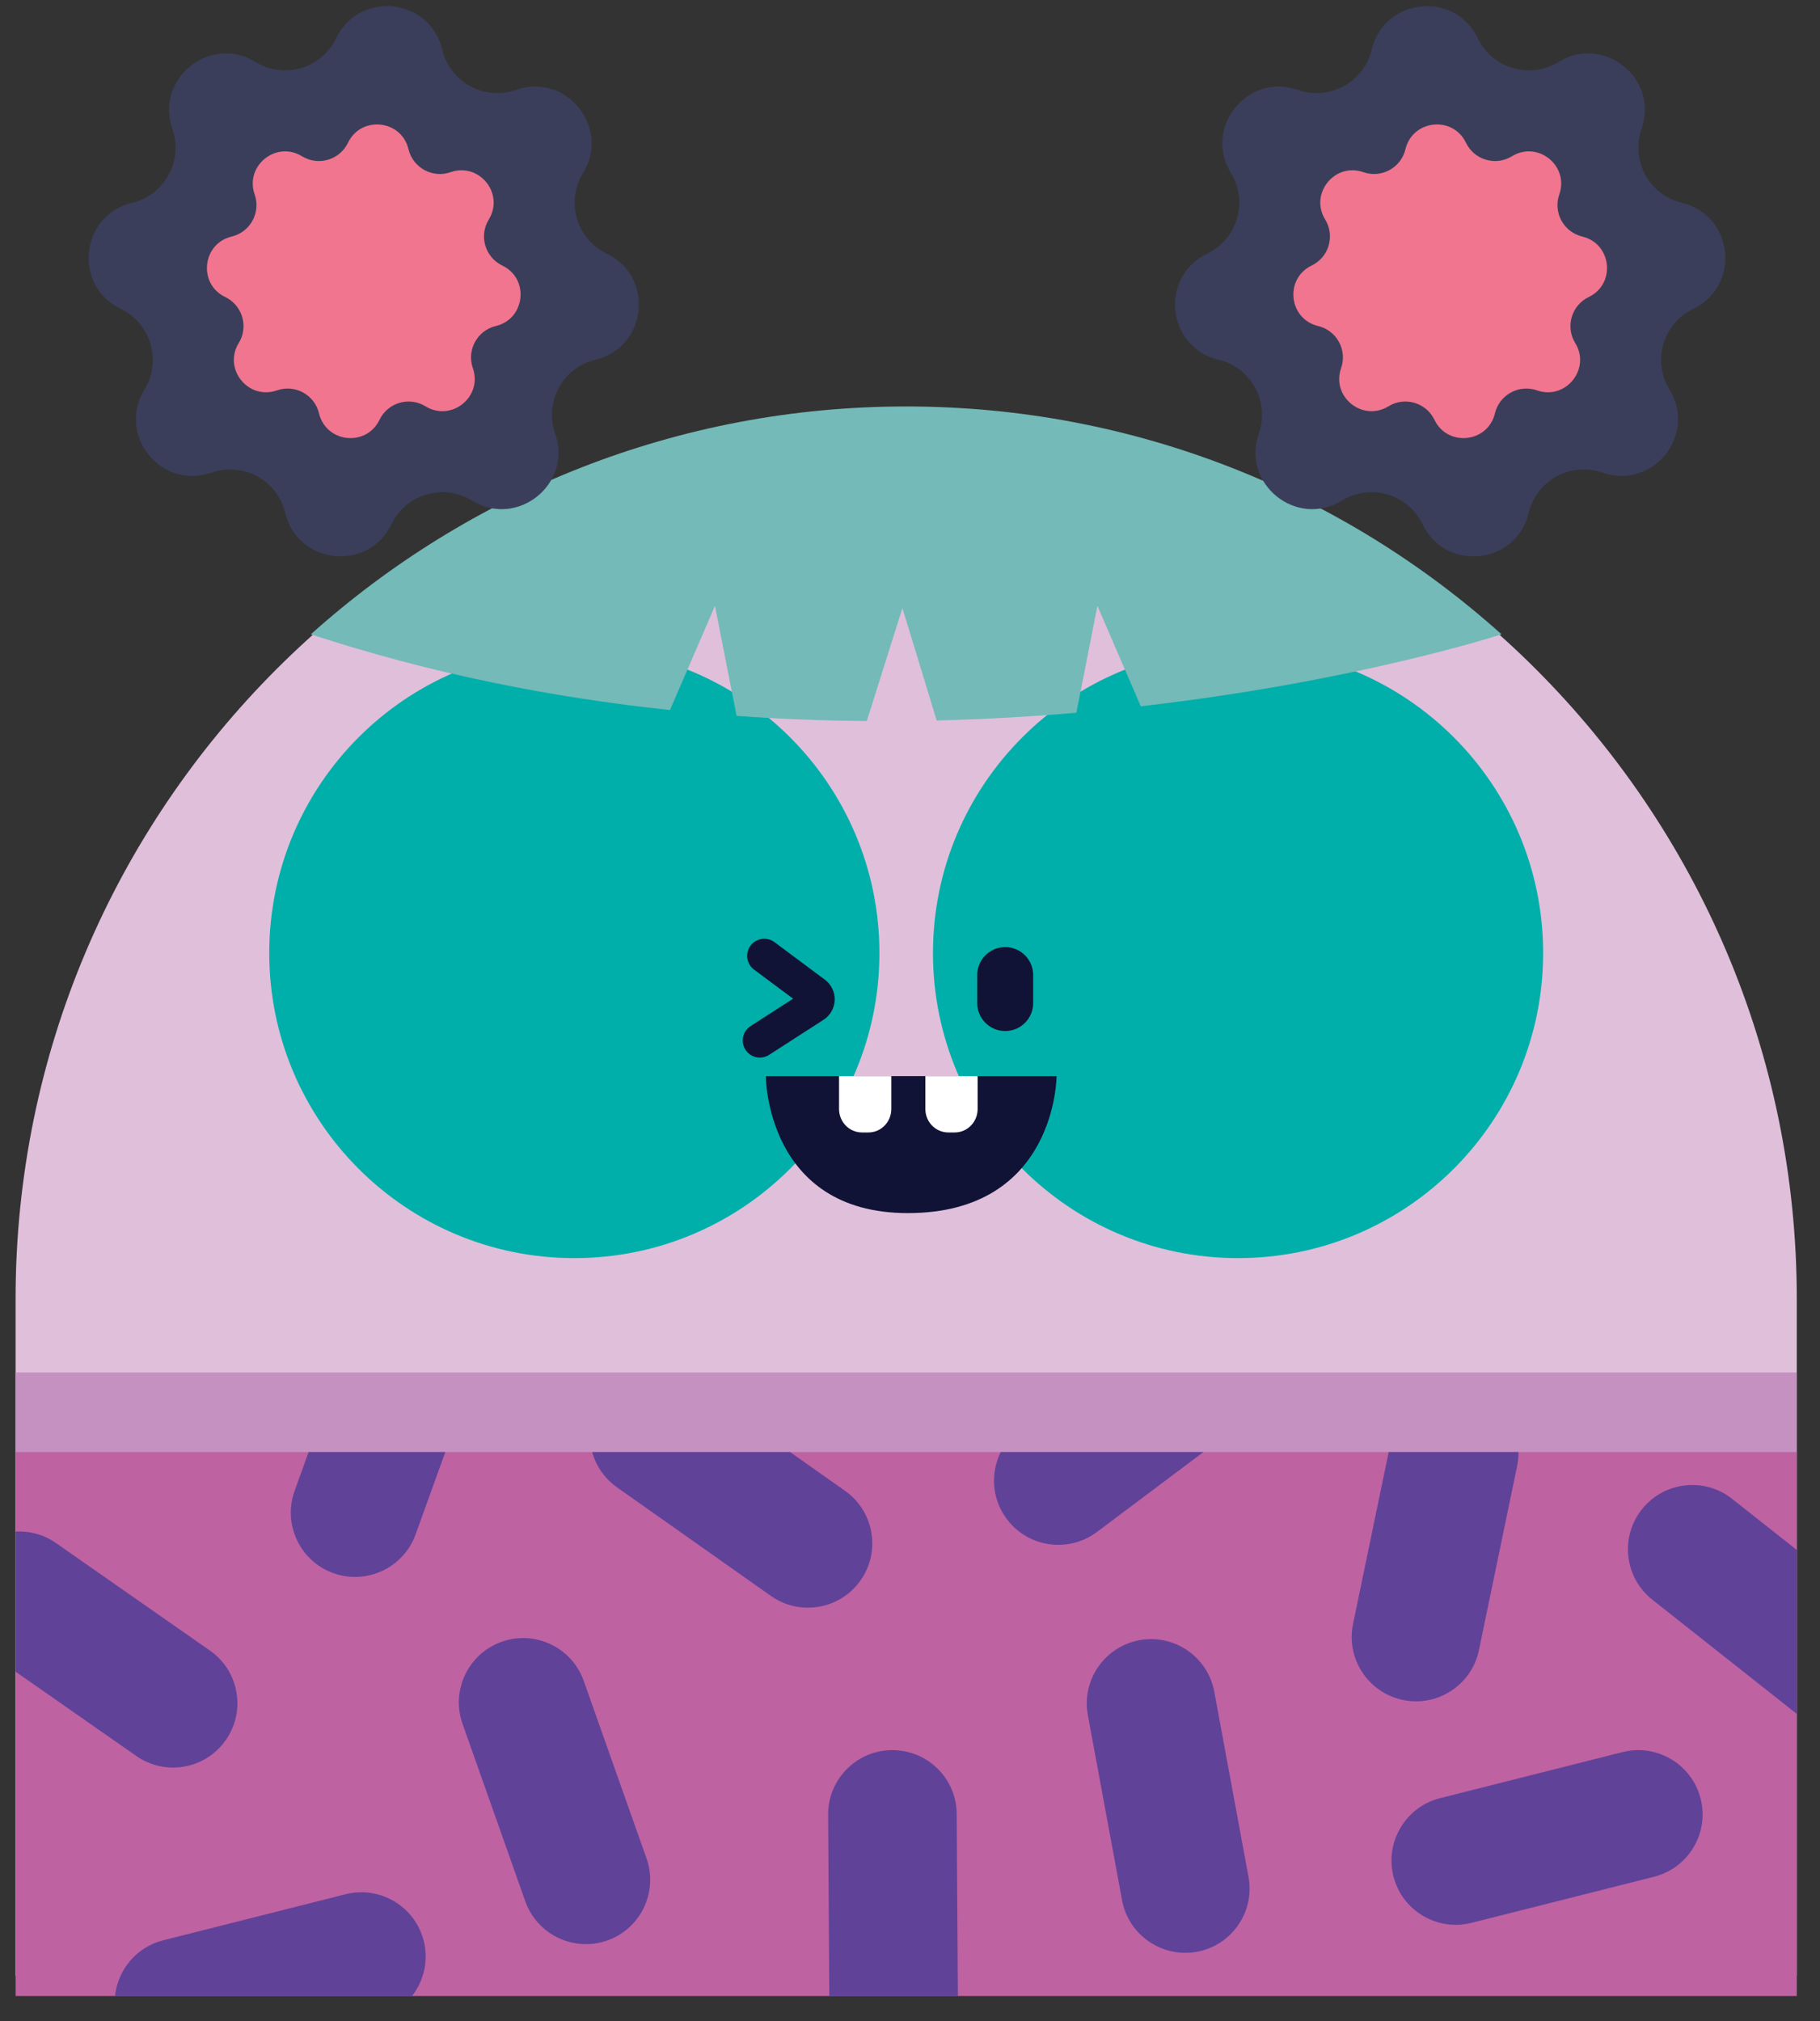 <svg viewBox="46.096 82.688 212.749 236.25" fill="none" xmlns="http://www.w3.org/2000/svg" xmlns:xlink="http://www.w3.org/1999/xlink" overflow="visible" width="212.749px" height="236.25px"><rect x="46.096" y="82.688" width="212.749" height="236.25" fill="#333333" stroke="none"/><g id="Master/Worms/Jae"><g id="Body/Jae" transform="translate(47.918 130.42) scale(1 1)"><g id="Body/Jae/Lavender"><g id="Group 9"><path id="Fill 1" fill-rule="evenodd" clip-rule="evenodd" d="M0 104.107V183.221H208.213V104.107C208.213 46.61 161.603 0 104.107 0C46.611 0 0 46.61 0 104.107Z" fill="#E0BFDB"/><path id="Fill 3" fill-rule="evenodd" clip-rule="evenodd" d="M100.978 63.669C100.978 83.365 85.011 99.332 65.315 99.332C45.619 99.332 29.652 83.365 29.652 63.669C29.652 43.973 45.619 28.006 65.315 28.006C85.011 28.006 100.978 43.973 100.978 63.669" fill="#00AFA9"/><path id="Fill 5" fill-rule="evenodd" clip-rule="evenodd" d="M178.563 63.669C178.563 83.365 162.596 99.332 142.901 99.332C123.205 99.332 107.238 83.365 107.238 63.669C107.238 43.973 123.205 28.006 142.901 28.006C162.596 28.006 178.563 43.973 178.563 63.669" fill="#00AFA9"/><path id="Fill 7" fill-rule="evenodd" clip-rule="evenodd" d="M0 183.22H208.214V112.696H0V183.22Z" fill="#C591C1"/></g></g></g><g id="Eyes/Jae" transform="translate(124.918 186.42) scale(1 1)"><g id="Eyes/Jae/Naughty"><g id="Group 7"><g id="Group 3"><path id="Fill 1" fill-rule="evenodd" clip-rule="evenodd" d="M38.68 16.788V16.788C36.874 16.788 35.41 15.324 35.41 13.519V10.244C35.41 8.438 36.874 6.974 38.68 6.974C40.486 6.974 41.95 8.438 41.95 10.244V13.519C41.95 15.324 40.486 16.788 38.68 16.788" fill="#101335"/></g><g id="Group 6"><path id="Fill 4" fill-rule="evenodd" clip-rule="evenodd" d="M10.002 19.891C9.345 19.891 8.701 19.567 8.318 18.974C7.721 18.045 7.988 16.808 8.917 16.209L13.889 13.006L9.321 9.604C8.436 8.944 8.252 7.691 8.912 6.805C9.572 5.92 10.825 5.736 11.711 6.396L17.604 10.786C18.354 11.345 18.783 12.237 18.751 13.172C18.72 14.106 18.231 14.967 17.444 15.474L11.083 19.572C10.748 19.788 10.373 19.891 10.002 19.891" fill="#101335"/></g></g></g></g><g id="Mouth/Jae" transform="translate(132.77 206.476) scale(0.975 1)"><g id="Mouth/Jae/Laughing Teeth"><g id="Group 8"><g id="Group 3"><path id="Fill 1" fill-rule="evenodd" clip-rule="evenodd" d="M2.918 2C2.918 2 2.918 18.013 19.94 18.013C37.778 18.013 37.778 2 37.778 2H2.918Z" fill="#101335"/></g><path id="Fill 4" fill-rule="evenodd" clip-rule="evenodd" d="M15.225 8.585H14.441C12.926 8.585 11.699 7.357 11.699 5.843V2H17.966V5.843C17.966 7.357 16.739 8.585 15.225 8.585" fill="white"/><path id="Fill 6" fill-rule="evenodd" clip-rule="evenodd" d="M25.572 8.585H24.789C23.274 8.585 22.047 7.357 22.047 5.843V2H28.314V5.843C28.314 7.357 27.087 8.585 25.572 8.585" fill="white"/></g></g></g><g id="Hair/Jae" transform="translate(5.918 0.42) scale(1 1)"><g id="Hair/Jae/Double Bun"><g id="Hair"><path id="Fill 18" fill-rule="evenodd" clip-rule="evenodd" d="M123.754 153.084L126.284 165.95C131.475 166.321 136.559 166.51 141.502 166.55L145.666 153.345L149.675 166.484C155.365 166.346 160.827 166.027 166.003 165.58L168.46 153.084L173.528 164.826C198.884 161.926 215.699 156.412 215.699 156.412C197.241 139.857 172.854 129.779 146.108 129.779C119.36 129.779 94.974 139.857 76.516 156.412C90.706 161.069 104.897 163.826 118.497 165.265L123.754 153.084Z" fill="#73BAB8"/><path id="Fill 20" fill-rule="evenodd" clip-rule="evenodd" d="M200.523 88.07V88.07C199.61 91.885 195.598 94.074 191.896 92.777C186.016 90.717 180.805 97.179 184.064 102.488C186.117 105.832 184.828 110.216 181.293 111.917C175.678 114.618 176.563 122.872 182.622 124.322V124.322C186.437 125.235 188.626 129.247 187.329 132.95C185.269 138.829 191.73 144.04 197.04 140.781C200.383 138.729 204.768 140.018 206.468 143.553H206.469C209.169 149.167 217.423 148.283 218.874 142.224C219.787 138.409 223.798 136.22 227.501 137.517V137.517C233.38 139.577 238.591 133.115 235.333 127.806C233.28 124.462 234.569 120.077 238.105 118.377C243.718 115.676 242.834 107.422 236.775 105.972C232.96 105.059 230.771 101.047 232.068 97.344C234.128 91.465 227.667 86.254 222.357 89.513C219.013 91.565 214.628 90.276 212.928 86.741C210.227 81.127 201.973 82.011 200.523 88.07" fill="#3A3E5B"/><path id="Fill 22" fill-rule="evenodd" clip-rule="evenodd" d="M204.469 99.711V99.711C203.948 101.886 201.661 103.134 199.55 102.394C196.198 101.22 193.228 104.904 195.085 107.931C196.255 109.837 195.521 112.336 193.505 113.306C190.305 114.846 190.809 119.551 194.263 120.378C196.438 120.898 197.686 123.185 196.947 125.296C195.772 128.648 199.456 131.618 202.483 129.761C204.389 128.591 206.888 129.326 207.858 131.341C209.398 134.541 214.103 134.037 214.93 130.583C215.45 128.408 217.738 127.16 219.848 127.9C223.199 129.074 226.17 125.39 224.313 122.364C223.143 120.457 223.877 117.958 225.893 116.988C229.093 115.449 228.589 110.743 225.135 109.917C222.96 109.396 221.712 107.109 222.451 104.998C223.626 101.647 219.943 98.676 216.915 100.534C215.009 101.704 212.51 100.969 211.54 98.953C210 95.753 205.295 96.257 204.469 99.711" fill="#F1758E"/><path id="Fill 24" fill-rule="evenodd" clip-rule="evenodd" d="M91.874 88.07V88.07C92.787 91.885 96.799 94.074 100.501 92.777C106.381 90.717 111.592 97.179 108.333 102.488C106.28 105.832 107.569 110.216 111.105 111.917C116.719 114.618 115.834 122.872 109.775 124.322V124.322C105.96 125.235 103.771 129.247 105.068 132.95C107.129 138.829 100.667 144.04 95.357 140.781C92.014 138.729 87.629 140.018 85.929 143.553C83.228 149.167 74.974 148.283 73.523 142.224C72.61 138.409 68.599 136.22 64.896 137.517V137.517C59.017 139.577 53.806 133.115 57.064 127.806C59.117 124.462 57.828 120.077 54.293 118.377C48.679 115.676 49.563 107.422 55.622 105.972C59.437 105.059 61.626 101.047 60.329 97.344C58.27 91.465 64.73 86.254 70.04 89.513C73.384 91.565 77.769 90.276 79.469 86.741H79.47C82.17 81.127 90.424 82.011 91.874 88.07" fill="#3A3E5B"/><path id="Fill 26" fill-rule="evenodd" clip-rule="evenodd" d="M87.93 99.711V99.711C88.451 101.886 90.738 103.134 92.848 102.394C96.2 101.22 99.17 104.904 97.313 107.931C96.143 109.837 96.877 112.336 98.893 113.306C102.093 114.846 101.589 119.551 98.135 120.378C95.96 120.898 94.712 123.185 95.451 125.296C96.626 128.648 92.943 131.618 89.915 129.761C88.009 128.591 85.51 129.326 84.54 131.341C83 134.541 78.295 134.037 77.469 130.583C76.949 128.408 74.661 127.16 72.55 127.9C69.199 129.074 66.228 125.39 68.085 122.364C69.255 120.457 68.521 117.958 66.505 116.988C63.305 115.449 63.809 110.743 67.263 109.917C69.438 109.396 70.686 107.109 69.947 104.998C68.772 101.647 72.456 98.676 75.483 100.534C77.389 101.704 79.888 100.969 80.858 98.953C82.398 95.753 87.103 96.257 87.93 99.711" fill="#F1758E"/></g></g></g><g id="Clothes/Jae" transform="translate(47.918 251.42) scale(1 1)"><g id="Clothes/Jae/Purple Sprinkles"><g id="Group 28"><path id="Fill 1" fill-rule="evenodd" clip-rule="evenodd" d="M0 64.582H208.215V1.001H0V64.582Z" fill="#BF62A2"/><g id="Group 27"><path id="Fill 2" fill-rule="evenodd" clip-rule="evenodd" d="M115.879 8.847C117.355 10.812 119.612 11.848 121.899 11.848C123.469 11.848 125.052 11.359 126.4 10.346L138.852 1H115.157C114.808 1.708 114.564 2.472 114.448 3.275C114.165 5.264 114.673 7.242 115.879 8.847" fill="#604299"/><path id="Fill 4" fill-rule="evenodd" clip-rule="evenodd" d="M32.888 11.28C33.742 13.096 35.252 14.472 37.141 15.153C37.98 15.455 38.837 15.598 39.682 15.598C42.761 15.598 45.657 13.691 46.759 10.632L50.232 1H34.253L32.618 5.534C31.937 7.423 32.034 9.463 32.888 11.28" fill="#604299"/><path id="Fill 6" fill-rule="evenodd" clip-rule="evenodd" d="M70.313 5.13L88.295 17.817C89.242 18.483 90.305 18.916 91.417 19.096C92.229 19.227 93.068 19.224 93.904 19.081C95.885 18.738 97.613 17.645 98.765 16.009C99.923 14.37 100.375 12.377 100.033 10.396C99.692 8.417 98.6 6.691 96.959 5.532L90.534 1H67.403C67.864 2.67 68.878 4.118 70.313 5.13" fill="#604299"/><g id="Group 10"><path id="Fill 8" fill-rule="evenodd" clip-rule="evenodd" d="M107.777 38.008C106.348 36.597 104.486 35.847 102.451 35.841C100.443 35.854 98.559 36.648 97.149 38.077C95.738 39.506 94.968 41.4 94.982 43.405L95.118 64.582H110.149L110.012 43.31C110.001 41.302 109.207 39.419 107.777 38.008" fill="#604299"/></g><path id="Fill 11" fill-rule="evenodd" clip-rule="evenodd" d="M66.418 27.758C65.749 25.863 64.382 24.343 62.569 23.479C60.755 22.611 58.715 22.505 56.825 23.174C52.92 24.555 50.864 28.857 52.245 32.763L59.581 53.511C60.67 56.592 63.578 58.522 66.675 58.522C67.504 58.522 68.35 58.383 69.175 58.09C73.082 56.709 75.135 52.404 73.754 48.499L66.418 27.758Z" fill="#604299"/><path id="Fill 13" fill-rule="evenodd" clip-rule="evenodd" d="M162.174 29.98C162.688 30.086 163.204 30.139 163.717 30.139C165.166 30.139 166.585 29.718 167.825 28.904C169.503 27.802 170.653 26.113 171.06 24.147L175.528 2.602C175.638 2.068 175.685 1.532 175.681 1.001H160.508L156.342 21.094C155.5 25.152 158.116 29.138 162.174 29.98" fill="#604299"/><path id="Fill 15" fill-rule="evenodd" clip-rule="evenodd" d="M140.122 29.016C139.368 24.941 135.443 22.235 131.368 22.993C127.294 23.744 124.59 27.67 125.342 31.75L129.342 53.389C130.012 57.002 133.178 59.537 136.731 59.537C137.183 59.537 137.641 59.496 138.099 59.412C140.073 59.047 141.787 57.935 142.925 56.28C144.062 54.627 144.487 52.629 144.122 50.655L140.122 29.016Z" fill="#604299"/><path id="Fill 17" fill-rule="evenodd" clip-rule="evenodd" d="M166.508 41.459C162.493 42.475 160.051 46.568 161.065 50.586C161.556 52.532 162.775 54.17 164.499 55.199C165.68 55.903 166.999 56.264 168.337 56.264C168.955 56.264 169.577 56.188 170.191 56.032L191.523 50.646C193.471 50.154 195.111 48.934 196.14 47.209C197.168 45.485 197.463 43.465 196.973 41.519C195.958 37.502 191.867 35.056 187.848 36.071L166.508 41.459Z" fill="#604299"/><g id="Group 21"><path id="Fill 19" fill-rule="evenodd" clip-rule="evenodd" d="M19.726 37.763C20.964 37.542 22.103 37.029 23.063 36.27C23.636 35.819 24.145 35.279 24.576 34.663C25.723 33.019 26.163 31.024 25.812 29.049C25.461 27.072 24.362 25.349 22.714 24.2L4.671 11.602C3.251 10.613 1.609 10.211 0 10.293V26.674L14.107 36.523C15.753 37.673 17.748 38.114 19.726 37.763" fill="#604299"/></g><path id="Fill 22" fill-rule="evenodd" clip-rule="evenodd" d="M47.709 58.13C46.693 54.114 42.596 51.673 38.584 52.685L17.25 58.072C14.113 58.864 11.944 61.535 11.623 64.582H46.346C47.718 62.816 48.298 60.462 47.709 58.13" fill="#604299"/><g id="Group 26"><path id="Fill 24" fill-rule="evenodd" clip-rule="evenodd" d="M195.122 4.904C193.129 5.137 191.345 6.132 190.1 7.707C188.854 9.282 188.296 11.248 188.53 13.243C188.765 15.237 189.761 17.021 191.335 18.264L208.215 31.608V12.447L200.658 6.474C199.083 5.228 197.126 4.67 195.122 4.904" fill="#604299"/></g></g></g></g></g></g></svg>